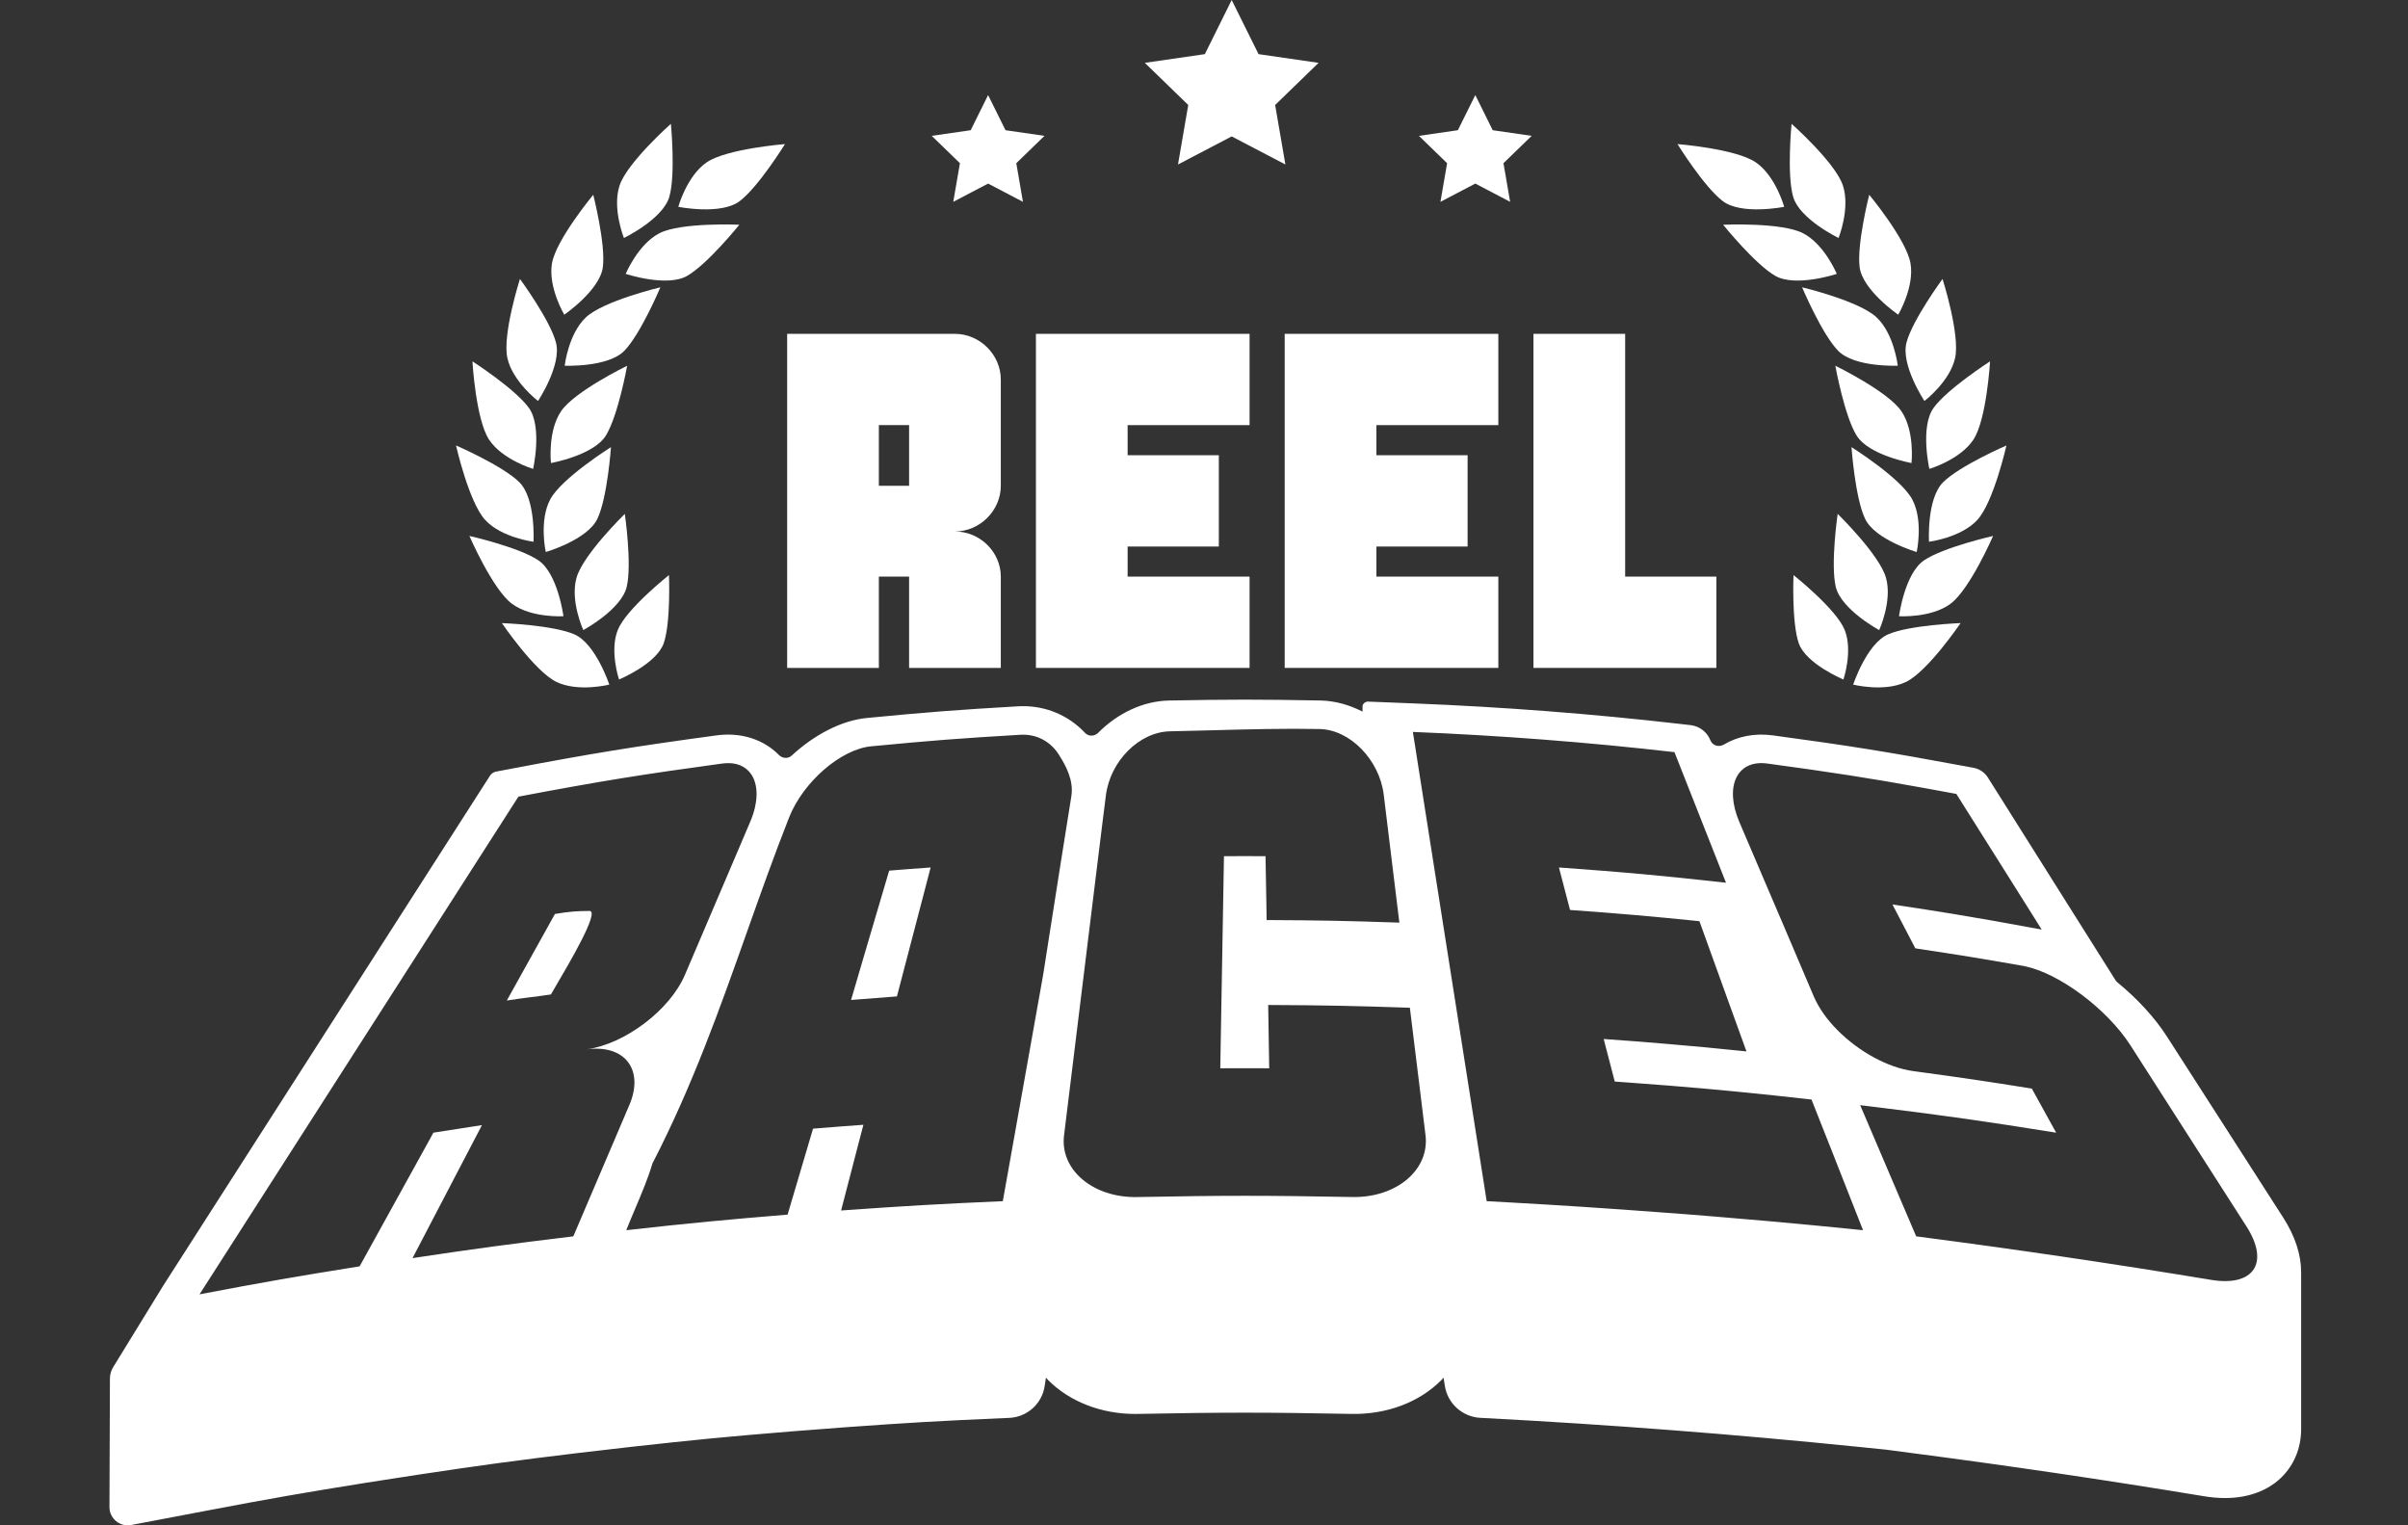 <svg width="120" height="76" viewBox="0 0 120 76" fill="none" xmlns="http://www.w3.org/2000/svg">
<rect x="0" y="0" width="120" height="76" fill="#333333" stroke="none"/>
<path d="M61.38 6.797L58.704 8.196L59.215 5.231L57.051 3.131L60.042 2.698L61.38 0L62.718 2.698L65.71 3.131L63.545 5.231L64.056 8.196L61.38 6.797Z" fill="white"/>
<path d="M91.838 9.239C92.217 10.378 91.623 11.857 91.623 11.857C91.623 11.857 89.681 10.922 89.359 9.803C89.037 8.683 89.281 6.169 89.281 6.169C89.281 6.169 91.46 8.1 91.838 9.239Z" fill="white"/>
<path d="M94.596 15.68C94.596 15.68 95.409 14.309 95.209 13.126C95.009 11.943 93.151 9.705 93.151 9.705C93.151 9.705 92.526 12.152 92.672 13.308C92.819 14.463 94.596 15.68 94.596 15.68Z" fill="white"/>
<path d="M97.43 17.838C97.172 19.01 95.903 19.98 95.903 19.98C95.903 19.98 94.711 18.191 95.009 17.064C95.306 15.937 96.804 13.899 96.804 13.899C96.804 13.899 97.688 16.666 97.43 17.838Z" fill="white"/>
<path d="M96.359 20.322C95.676 21.268 96.147 23.363 96.147 23.363C96.147 23.363 97.681 22.908 98.343 21.906C99.004 20.903 99.172 18.005 99.172 18.005C99.172 18.005 97.041 19.375 96.359 20.322Z" fill="white"/>
<path d="M98.533 25.911C97.716 26.793 96.129 26.993 96.129 26.993C96.129 26.993 96.006 24.85 96.834 24.027C97.662 23.203 99.988 22.196 99.988 22.196C99.988 22.196 99.35 25.029 98.533 25.911Z" fill="white"/>
<path d="M94.635 30.704C94.635 30.704 96.233 30.801 97.2 30.085C98.167 29.369 99.323 26.704 99.323 26.704C99.323 26.704 96.85 27.264 95.882 27.92C94.915 28.576 94.635 30.704 94.635 30.704Z" fill="white"/>
<path d="M94.987 33.976C93.903 34.501 92.351 34.111 92.351 34.111C92.351 34.111 93.023 32.071 94.096 31.605C95.169 31.139 97.704 31.046 97.704 31.046C97.704 31.046 96.071 33.451 94.987 33.976Z" fill="white"/>
<path d="M27.655 45.539C28.358 45.419 28.771 45.389 29.38 45.389C29.902 45.389 28.365 47.997 27.716 49.099C27.584 49.323 27.488 49.485 27.455 49.549C27.052 49.61 26.741 49.649 26.437 49.687C26.079 49.732 25.731 49.776 25.256 49.852C26.04 48.449 26.821 47.048 27.655 45.539Z" fill="white"/>
<path d="M43.167 47.255C43.172 47.236 43.177 47.218 43.183 47.199C43.415 46.411 43.635 45.667 43.892 44.799L43.892 44.798L43.898 44.777C44.025 44.349 44.16 43.89 44.311 43.38C45.134 43.312 45.55 43.282 46.377 43.223C46.329 43.405 46.283 43.582 46.239 43.753L46.239 43.753L46.238 43.757C46.187 43.953 46.138 44.142 46.09 44.324L46.077 44.374C45.878 45.133 45.706 45.791 45.534 46.449C45.283 47.409 45.032 48.37 44.697 49.648L44.455 49.666C43.695 49.723 43.241 49.757 42.412 49.823C42.584 49.239 42.736 48.72 42.878 48.237C42.972 47.916 43.062 47.611 43.149 47.314C43.156 47.294 43.161 47.275 43.167 47.255Z" fill="white"/>
<path fill-rule="evenodd" clip-rule="evenodd" d="M107.994 51.656L113.781 60.666C114.38 61.601 114.675 62.519 114.675 63.396V71.203C114.675 72.205 114.282 73.102 113.555 73.739C113.052 74.179 112.187 74.641 110.88 74.641C110.539 74.641 110.169 74.61 109.763 74.539C104.961 73.745 100.059 73.022 95.214 72.392L93.997 72.231L92.626 72.092C86.448 71.462 80.173 70.979 73.976 70.655L73.774 70.645C72.88 70.598 72.141 69.935 72.003 69.054L71.938 68.644C71.923 68.66 71.908 68.677 71.893 68.694C71.871 68.719 71.85 68.743 71.826 68.767C70.728 69.869 69.109 70.483 67.355 70.449C63.076 70.367 60.986 70.367 56.708 70.449C56.663 70.45 56.617 70.451 56.572 70.451C54.881 70.451 53.307 69.841 52.237 68.767C52.214 68.745 52.193 68.72 52.172 68.696C52.156 68.678 52.141 68.661 52.124 68.644L52.056 69.079C51.919 69.952 51.181 70.608 50.294 70.647L50.066 70.656C46.847 70.796 45.278 70.886 42.07 71.118L39.435 71.321C36.225 71.583 34.659 71.734 31.457 72.09L28.829 72.394C25.631 72.78 24.07 72.991 20.878 73.471L18.262 73.876C15.071 74.387 13.517 74.658 10.345 75.261L6.536 75.984C5.973 76.09 5.453 75.66 5.455 75.09L5.478 68.685C5.479 68.486 5.534 68.291 5.639 68.121L8.137 64.054L24.419 38.649C24.487 38.543 24.596 38.469 24.72 38.446L25.434 38.311C29.496 37.539 31.608 37.196 35.705 36.641C36.831 36.49 37.876 36.78 38.649 37.459C38.707 37.51 38.764 37.563 38.818 37.619C38.991 37.793 39.269 37.816 39.45 37.65C40.577 36.609 41.934 35.895 43.206 35.773C46.188 35.485 47.734 35.366 50.727 35.193C51.917 35.124 53.046 35.532 53.899 36.342C53.958 36.397 54.014 36.455 54.069 36.514C54.241 36.701 54.539 36.698 54.719 36.518C55.684 35.548 56.946 34.929 58.262 34.904C61.256 34.846 62.806 34.846 65.801 34.903C66.531 34.917 67.244 35.119 67.9 35.457L67.903 35.145C67.934 35.067 67.999 34.989 68.129 34.956L70.479 35.049C74.9 35.225 79.314 35.564 83.709 36.068L84.249 36.13C84.692 36.181 85.07 36.47 85.233 36.883C85.339 37.152 85.66 37.247 85.909 37.098C86.609 36.68 87.458 36.519 88.359 36.642C92.16 37.156 94.119 37.47 97.887 38.171L98.347 38.256C98.643 38.311 98.904 38.487 99.064 38.741L105.424 48.84C105.449 48.88 105.481 48.916 105.518 48.946C106.498 49.749 107.376 50.692 107.994 51.656ZM20.558 62.686C23.76 62.204 25.363 61.991 28.57 61.602C29.688 58.987 30.245 57.682 31.36 55.066C32.119 53.296 31.133 52.024 29.23 52.285C31.133 52.024 33.379 50.339 34.134 48.568C35.074 46.37 35.673 44.965 36.422 43.208C36.711 42.531 37.022 41.801 37.383 40.953C37.486 40.714 37.563 40.484 37.615 40.262C37.636 40.172 37.653 40.083 37.666 39.997L37.669 39.979C37.681 39.901 37.692 39.825 37.696 39.75C37.761 38.854 37.37 38.21 36.633 38.056C36.444 38.018 36.23 38.013 35.994 38.043C31.917 38.598 29.886 38.927 25.834 39.694C23.185 43.826 20.537 47.959 17.889 52.092C15.241 56.225 12.592 60.359 9.943 64.491C13.128 63.885 14.723 63.608 17.921 63.096L19.545 60.155C20.172 59.02 20.768 57.939 21.599 56.436C22.564 56.282 23.048 56.206 24.017 56.06C23.354 57.328 22.851 58.294 22.354 59.246C21.813 60.283 21.279 61.305 20.558 62.686ZM49.974 59.849L51.984 48.573C52.091 47.893 52.198 47.212 52.304 46.531L52.305 46.528C52.663 44.243 53.022 41.953 53.391 39.664C53.51 38.888 53.129 38.175 52.79 37.638C52.387 36.972 51.688 36.563 50.853 36.61C47.873 36.785 46.386 36.9 43.411 37.186C41.897 37.331 40.023 38.965 39.325 40.727C38.573 42.633 37.898 44.538 37.222 46.442C35.86 50.285 34.498 54.127 32.512 57.972V57.976C32.288 58.727 31.968 59.481 31.649 60.234C31.499 60.588 31.349 60.942 31.209 61.295C32.86 61.111 34.093 60.98 35.327 60.864C35.336 60.864 35.341 60.863 35.346 60.862C35.351 60.861 35.356 60.86 35.365 60.86C36.523 60.749 37.705 60.647 39.249 60.519C39.509 59.636 39.703 58.982 39.899 58.321C40.084 57.698 40.272 57.068 40.517 56.236C41.52 56.154 42.024 56.116 43.027 56.043C42.843 56.743 42.696 57.302 42.559 57.835C42.507 58.027 42.46 58.215 42.412 58.403C42.322 58.743 42.232 59.09 42.132 59.477L42.128 59.492C42.062 59.746 41.992 60.017 41.915 60.314C45.138 60.083 46.75 59.99 49.974 59.849ZM56.666 59.644C60.957 59.562 63.105 59.561 67.395 59.642C69.586 59.684 71.249 58.288 71.039 56.56C70.884 55.299 70.768 54.351 70.652 53.405L70.647 53.366C70.531 52.42 70.415 51.472 70.259 50.211C67.434 50.117 66.024 50.087 63.199 50.074C63.209 50.706 63.217 51.178 63.224 51.651C63.232 52.124 63.239 52.596 63.25 53.228C62.277 53.223 61.788 53.223 60.811 53.228C60.847 51.114 60.875 49.529 60.903 47.944C60.931 46.359 60.959 44.774 60.995 42.66C61.822 42.655 62.238 42.655 63.066 42.66C63.084 43.574 63.094 44.162 63.106 44.893C63.11 45.178 63.115 45.486 63.121 45.842C65.771 45.855 67.091 45.88 69.736 45.97C69.576 44.668 69.458 43.697 69.338 42.72L69.337 42.709C69.223 41.776 69.109 40.834 68.956 39.588C68.742 37.86 67.28 36.354 65.758 36.324C63.992 36.29 62.2 36.338 60.419 36.386H60.417C59.71 36.405 59.004 36.424 58.303 36.438C56.781 36.468 55.319 37.917 55.109 39.645C55.071 39.956 55.032 40.262 54.993 40.567C54.955 40.872 54.916 41.178 54.878 41.489C54.786 42.242 54.694 42.991 54.601 43.739L54.601 43.741C54.509 44.489 54.417 45.237 54.325 45.989C54.108 47.753 53.892 49.516 53.675 51.279C53.459 53.041 53.242 54.803 53.026 56.566C52.812 58.294 54.479 59.686 56.666 59.644ZM82.601 60.395C84.44 60.527 86.279 60.681 88.118 60.843C89.691 60.984 91.265 61.133 92.842 61.295C92.299 59.921 91.901 58.906 91.494 57.871L91.385 57.592C91.141 56.974 90.889 56.339 90.598 55.604L90.274 54.785C89.71 54.722 89.186 54.665 88.693 54.611L88.692 54.611L88.367 54.576C85.812 54.307 83.994 54.145 81.173 53.94C80.946 53.923 80.71 53.906 80.47 53.889C80.28 53.151 80.171 52.735 79.999 52.081L79.999 52.08L79.917 51.769C81.173 51.858 82.155 51.931 83.102 52.016C84.303 52.114 85.447 52.225 87.033 52.387C86.902 52.024 86.779 51.687 86.664 51.367C86.379 50.581 86.134 49.904 85.893 49.234C85.616 48.462 85.338 47.695 85.004 46.772L84.996 46.749L84.688 45.898C82.112 45.638 80.822 45.527 78.241 45.339C78.018 44.494 77.906 44.067 77.688 43.223C81.023 43.462 82.686 43.615 86.013 43.982L85.766 43.357L85.761 43.344C84.893 41.149 84.382 39.857 83.445 37.476C79.128 36.981 74.752 36.644 70.409 36.469L71.422 42.913C72.311 48.559 73.199 54.205 74.087 59.849C74.451 59.866 74.82 59.887 75.185 59.909C77.662 60.046 80.132 60.208 82.601 60.395ZM95.491 61.602C100.395 62.238 105.257 62.955 110.135 63.761C112.3 64.141 113.127 62.942 111.948 61.103C110.863 59.41 110.033 58.114 109.218 56.843C108.299 55.408 107.399 54.004 106.174 52.093C105.016 50.284 102.616 48.483 100.88 48.138C100.866 48.136 100.852 48.133 100.838 48.13C100.822 48.126 100.806 48.123 100.79 48.121C98.71 47.754 97.643 47.583 95.602 47.276L95.448 47.25C94.994 46.375 94.767 45.94 94.308 45.066C95.487 45.241 96.434 45.39 97.326 45.535C98.698 45.761 99.95 45.983 101.746 46.316C101.389 45.748 101.07 45.241 100.773 44.768C100.401 44.178 100.064 43.642 99.731 43.112C99.401 42.587 99.074 42.069 98.722 41.51C98.352 40.922 97.954 40.29 97.493 39.558C96.923 39.451 96.391 39.353 95.894 39.264C93.116 38.76 91.277 38.478 88.071 38.043C86.557 37.839 85.923 39.182 86.677 40.953C87.365 42.565 87.894 43.803 88.412 45.013L88.924 46.209C89.357 47.229 89.816 48.308 90.386 49.644C90.638 50.232 91.058 50.817 91.578 51.337C92.619 52.383 94.059 53.193 95.345 53.368C95.385 53.374 95.424 53.379 95.462 53.384C95.507 53.39 95.551 53.396 95.594 53.402C97.797 53.701 98.981 53.876 101.253 54.239C101.462 54.619 101.627 54.917 101.786 55.204C101.994 55.58 102.191 55.937 102.466 56.436C98.946 55.873 97.013 55.595 93.789 55.199L93.606 55.176L93.277 55.136C93.09 55.114 92.898 55.091 92.7 55.066C92.772 55.233 92.841 55.395 92.908 55.552C92.961 55.678 93.013 55.8 93.065 55.92C93.957 57.997 94.505 59.286 95.491 61.602Z" fill="white"/>
<path d="M88.913 10.305C88.913 10.305 88.49 8.769 87.497 8.089C86.504 7.409 83.596 7.179 83.596 7.179C83.596 7.179 84.927 9.329 85.863 10.028C86.799 10.728 88.913 10.305 88.913 10.305Z" fill="white"/>
<path d="M89.853 11.621C90.923 12.174 91.534 13.646 91.534 13.646C91.534 13.646 89.488 14.325 88.472 13.746C87.457 13.167 85.87 11.197 85.87 11.197C85.87 11.197 88.784 11.067 89.853 11.621Z" fill="white"/>
<path d="M94.574 18.221C94.574 18.221 94.394 16.639 93.519 15.814C92.643 14.989 89.806 14.315 89.806 14.315C89.806 14.315 90.787 16.644 91.603 17.479C92.419 18.314 94.574 18.221 94.574 18.221Z" fill="white"/>
<path d="M94.756 20.492C95.43 21.488 95.258 23.071 95.258 23.071C95.258 23.071 93.135 22.693 92.522 21.701C91.908 20.709 91.462 18.224 91.462 18.224C91.462 18.224 94.083 19.497 94.756 20.492Z" fill="white"/>
<path d="M95.517 27.505C95.517 27.505 95.859 25.95 95.297 24.888C94.735 23.827 92.267 22.279 92.267 22.279C92.267 22.279 92.443 24.798 92.945 25.85C93.447 26.902 95.517 27.505 95.517 27.505Z" fill="white"/>
<path d="M91.578 25.604C91.578 25.604 93.662 27.635 93.987 28.791C94.311 29.946 93.647 31.395 93.647 31.395C93.647 31.395 91.751 30.371 91.483 29.237C91.215 28.103 91.578 25.604 91.578 25.604Z" fill="white"/>
<path d="M89.377 28.653C89.377 28.653 89.28 31.018 89.639 32.05C89.999 33.083 91.865 33.856 91.865 33.856C91.865 33.856 92.345 32.442 91.931 31.395C91.517 30.348 89.377 28.653 89.377 28.653Z" fill="white"/>
<path d="M25.011 31.046C25.011 31.046 27.546 31.139 28.619 31.605C29.691 32.071 30.363 34.111 30.363 34.111C30.363 34.111 28.812 34.501 27.728 33.976C26.644 33.451 25.011 31.046 25.011 31.046Z" fill="white"/>
<path d="M25.515 30.085C26.482 30.801 28.079 30.704 28.079 30.704C28.079 30.704 27.8 28.576 26.832 27.92C25.865 27.264 23.392 26.704 23.392 26.704C23.392 26.704 24.548 29.369 25.515 30.085Z" fill="white"/>
<path d="M25.88 24.027C26.709 24.85 26.587 26.993 26.587 26.993C26.587 26.993 24.999 26.793 24.182 25.911C23.365 25.029 22.726 22.196 22.726 22.196C22.726 22.196 25.053 23.203 25.88 24.027Z" fill="white"/>
<path d="M26.567 23.363C26.567 23.363 27.038 21.268 26.356 20.322C25.674 19.375 23.543 18.005 23.543 18.005C23.543 18.005 23.71 20.903 24.372 21.906C25.034 22.908 26.567 23.363 26.567 23.363Z" fill="white"/>
<path d="M27.706 17.064C28.003 18.191 26.811 19.98 26.811 19.98C26.811 19.98 25.543 19.01 25.285 17.838C25.026 16.666 25.911 13.899 25.911 13.899C25.911 13.899 27.409 15.937 27.706 17.064Z" fill="white"/>
<path d="M30.043 13.308C30.19 12.152 29.564 9.705 29.564 9.705C29.564 9.705 27.707 11.943 27.506 13.126C27.306 14.309 28.119 15.68 28.119 15.68C28.119 15.68 29.896 14.463 30.043 13.308Z" fill="white"/>
<path d="M33.433 6.169C33.433 6.169 33.677 8.683 33.356 9.803C33.034 10.922 31.092 11.857 31.092 11.857C31.092 11.857 30.498 10.378 30.877 9.239C31.255 8.1 33.433 6.169 33.433 6.169Z" fill="white"/>
<path d="M33.802 10.305C33.802 10.305 35.916 10.728 36.852 10.028C37.788 9.329 39.119 7.179 39.119 7.179C39.119 7.179 36.211 7.409 35.218 8.089C34.225 8.769 33.802 10.305 33.802 10.305Z" fill="white"/>
<path d="M31.181 13.646C31.181 13.646 31.791 12.174 32.861 11.621C33.931 11.067 36.845 11.197 36.845 11.197C36.845 11.197 35.258 13.167 34.242 13.746C33.227 14.325 31.181 13.646 31.181 13.646Z" fill="white"/>
<path d="M29.196 15.814C28.321 16.639 28.141 18.221 28.141 18.221C28.141 18.221 30.296 18.314 31.112 17.479C31.928 16.644 32.909 14.315 32.909 14.315C32.909 14.315 30.072 14.989 29.196 15.814Z" fill="white"/>
<path d="M27.456 23.071C27.456 23.071 27.285 21.488 27.959 20.492C28.632 19.497 31.253 18.224 31.253 18.224C31.253 18.224 30.806 20.709 30.193 21.701C29.58 22.693 27.456 23.071 27.456 23.071Z" fill="white"/>
<path d="M27.417 24.888C26.855 25.95 27.197 27.505 27.197 27.505C27.197 27.505 29.267 26.902 29.77 25.85C30.272 24.798 30.447 22.279 30.447 22.279C30.447 22.279 27.979 23.827 27.417 24.888Z" fill="white"/>
<path d="M28.729 28.791C29.053 27.635 31.137 25.604 31.137 25.604C31.137 25.604 31.5 28.103 31.232 29.237C30.964 30.371 29.068 31.395 29.068 31.395C29.068 31.395 28.404 29.946 28.729 28.791Z" fill="white"/>
<path d="M30.784 31.395C30.37 32.442 30.849 33.856 30.849 33.856C30.849 33.856 32.716 33.083 33.076 32.05C33.435 31.018 33.337 28.653 33.337 28.653C33.337 28.653 31.198 30.348 30.784 31.395Z" fill="white"/>
<path fill-rule="evenodd" clip-rule="evenodd" d="M39.227 16.634H47.589C48.828 16.634 49.874 17.674 49.874 18.908V24.206C49.874 25.44 48.828 26.481 47.589 26.481C48.828 26.481 49.874 27.497 49.874 28.73V33.279H45.304V28.73H43.797V33.279H39.227V16.634ZM43.797 24.206H45.304V21.182H43.797V24.206Z" fill="white"/>
<path d="M51.624 33.279H62.271V28.73H56.194V27.231H60.739V22.682H56.194V21.182H62.271V16.634H51.624V33.279Z" fill="white"/>
<path d="M74.668 33.279H64.021V16.634H74.668V21.182H68.591V22.682H73.136V27.231H68.591V28.73H74.668V33.279Z" fill="white"/>
<path d="M80.988 16.634H76.418V33.279H85.534V28.73H80.988V16.634Z" fill="white"/>
<path d="M52.051 6.769L50.109 6.488L49.241 4.737L48.373 6.488L46.431 6.769L47.837 8.131L47.505 10.056L49.241 9.147L50.977 10.056L50.646 8.131L52.051 6.769Z" fill="white"/>
<path d="M73.52 4.737L74.388 6.488L76.329 6.769L74.924 8.131L75.256 10.056L73.52 9.147L71.783 10.056L72.115 8.131L70.71 6.769L72.651 6.488L73.52 4.737Z" fill="white"/>
</svg>
